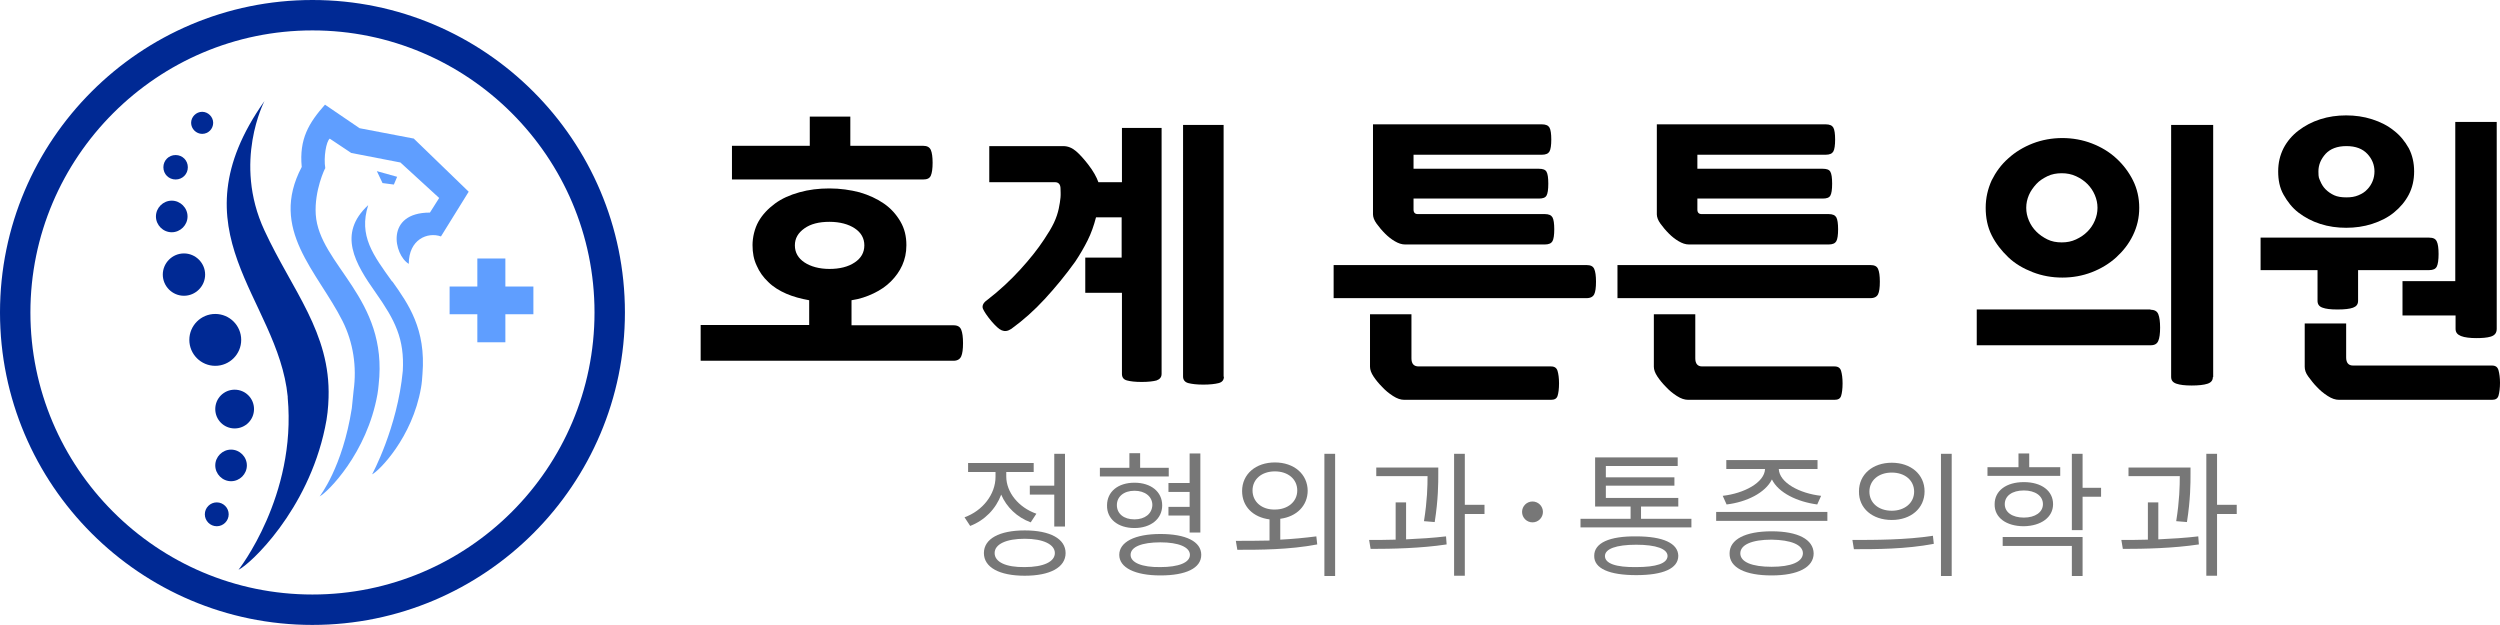 <?xml version="1.0" encoding="UTF-8"?>
<svg id="Layer_2" xmlns="http://www.w3.org/2000/svg" version="1.1" viewBox="0 0 838.5 209.6">
  <!-- Generator: Adobe Illustrator 29.0.0, SVG Export Plug-In . SVG Version: 2.1.0 Build 186)  -->
  <defs>
    <style>
      .st0 {
        fill: #777;
      }

      .st1 {
        fill: #002994;
      }

      .st2 {
        fill: #5f9eff;
      }
    </style>
  </defs>
  <g>
    <path d="M304,82.3c0,2.5-.5,4.7-1.4,6.7-.9,2-2.2,3.8-3.8,5.4-1.6,1.6-3.5,2.9-5.8,4s-4.7,1.9-7.4,2.3v8.4h34.2c1.4,0,2.2.5,2.6,1.5s.6,2.5.6,4.5-.2,3.5-.6,4.4-1.2,1.5-2.6,1.5h-84.8v-12h36.4v-8.3c-2.8-.5-5.4-1.2-7.7-2.2s-4.4-2.3-6-3.9c-1.7-1.6-3-3.4-3.9-5.5-1-2.1-1.4-4.3-1.4-6.9s.7-5.6,2-7.9,3.2-4.3,5.5-6,5-2.9,8.2-3.8,6.5-1.3,10.1-1.3,7,.5,10.1,1.3c3.1.9,5.9,2.2,8.2,3.8s4.1,3.6,5.5,6,2,5,2,7.9h0ZM245.5,60.3v-11.4h26.1v-9.8h13.6v9.8h24.4c1.4,0,2.2.5,2.6,1.4.4.9.6,2.4.6,4.3s-.2,3.4-.6,4.3c-.4.9-1.2,1.3-2.6,1.3,0,0-64.1,0-64.1,0ZM289.9,82.3c0-2.4-1.1-4.3-3.2-5.7-2.1-1.4-5-2.2-8.5-2.2s-6.3.7-8.4,2.2-3.2,3.3-3.2,5.7,1.1,4.3,3.2,5.7c2.1,1.4,5,2.2,8.4,2.2s6.3-.7,8.5-2.2c2.1-1.4,3.2-3.3,3.2-5.7Z"/>
    <path d="M364,98.2v-11.8h12.2v-13.5h-8.6c-.7,2.7-1.6,5.3-2.8,7.7-1.2,2.4-2.6,4.8-4.2,7.2-3.3,4.6-6.7,8.7-10.2,12.5-3.5,3.8-7.2,7.1-11.2,10-1.2.8-2.2.9-3.2.5-1-.4-2.1-1.5-3.5-3.1-1.5-1.8-2.4-3.2-2.8-4.1s0-2,1.3-2.9c4.3-3.3,8-6.8,11.2-10.3,3.2-3.5,5.9-6.9,8-10.1,1.4-2.1,2.5-3.9,3.3-5.6.8-1.7,1.3-3.3,1.6-4.7.3-1.4.5-2.7.6-3.8s0-2.1,0-2.9c0-1.4-.6-2.2-1.9-2.2h-22v-12.1h24.8c1.6,0,3,.6,4.3,1.7s2.7,2.7,4.1,4.5c1.7,2.2,2.8,4.2,3.4,5.9h7.9v-18.2h13.3v82.5c0,1.1-.6,1.8-1.7,2.2-1.1.3-2.8.5-5,.5s-3.8-.2-4.9-.5c-1.2-.3-1.7-1.1-1.7-2.2v-27.2h-12.2,0ZM410.5,126.3c0,1.2-.6,1.9-1.8,2.2s-2.9.5-5.1.5-3.8-.2-5-.5c-1.2-.3-1.8-1.1-1.8-2.2V41.9h13.6v84.5h0Z"/>
    <path d="M447.3,100.1v-11.2h84.8c1.4,0,2.2.4,2.6,1.3s.6,2.3.6,4.3-.2,3.4-.6,4.2-1.2,1.3-2.6,1.3h-84.8,0ZM471,134.1c-1.2,0-2.4-.4-3.8-1.3s-2.6-1.9-3.7-3.1c-1-1-2-2.2-2.8-3.4-.8-1.2-1.2-2.3-1.2-3.3v-17.6h13.9v14.8c0,1.8.8,2.7,2.4,2.7h44.4c1.2,0,1.9.5,2.2,1.5s.5,2.4.5,4.2-.2,3.3-.5,4.2-1,1.3-2.2,1.3h-49.2ZM474.1,52v4.6h42c1.4,0,2.2.3,2.6,1,.4.7.6,2,.6,4s-.2,3.3-.6,4c-.4.7-1.2,1-2.6,1h-42v3.7c0,1,.5,1.5,1.4,1.5h42.6c1.4,0,2.2.4,2.6,1.1s.6,2.1.6,4-.2,3.3-.6,4c-.4.7-1.2,1.1-2.6,1.1h-46.8c-1.2,0-2.3-.4-3.5-1.1-1.2-.7-2.3-1.6-3.2-2.5-1.2-1.2-2.1-2.3-2.9-3.4s-1.2-2.2-1.2-3.1v-30.2h56.6c1.4,0,2.2.4,2.6,1.1.4.7.6,2.1.6,4s-.2,3.3-.6,4c-.4.7-1.2,1.1-2.6,1.1h-43,0Z"/>
    <path d="M542.5,100.1v-11.2h84.8c1.4,0,2.2.4,2.6,1.3s.6,2.3.6,4.3-.2,3.4-.6,4.2-1.2,1.3-2.6,1.3c0,0-84.8,0-84.8,0ZM566.2,134.1c-1.2,0-2.4-.4-3.8-1.3s-2.6-1.9-3.7-3.1c-1-1-2-2.2-2.8-3.4-.8-1.2-1.2-2.3-1.2-3.3v-17.6h13.9v14.8c0,1.8.8,2.7,2.3,2.7h44.4c1.2,0,1.9.5,2.2,1.5s.5,2.4.5,4.2-.2,3.3-.5,4.2-1,1.3-2.2,1.3h-49.2ZM569.3,52v4.6h42c1.4,0,2.2.3,2.6,1,.4.7.6,2,.6,4s-.2,3.3-.6,4c-.4.7-1.2,1-2.6,1h-42v3.7c0,1,.5,1.5,1.4,1.5h42.6c1.4,0,2.2.4,2.6,1.1s.6,2.1.6,4-.2,3.3-.6,4c-.4.7-1.2,1.1-2.6,1.1h-46.8c-1.2,0-2.3-.4-3.5-1.1-1.2-.7-2.3-1.6-3.2-2.5-1.2-1.2-2.1-2.3-2.9-3.4s-1.2-2.2-1.2-3.1v-30.2h56.6c1.4,0,2.2.4,2.6,1.1.4.7.6,2.1.6,4s-.2,3.3-.6,4c-.4.7-1.2,1.1-2.6,1.1h-43,0Z"/>
    <path d="M721.3,103.9c1.4,0,2.2.5,2.6,1.5.4,1,.6,2.5.6,4.5s-.2,3.5-.6,4.4c-.4,1-1.2,1.5-2.6,1.5h-58.3v-12h58.3ZM717.5,69.7c0,3.3-.7,6.3-2.1,9.2s-3.3,5.3-5.6,7.4-5.1,3.8-8.2,5-6.4,1.8-9.9,1.8-6.8-.6-9.9-1.8-5.9-2.8-8.2-5-4.2-4.6-5.6-7.4-2-5.9-2-9.2.7-6.3,2-9.2c1.4-2.8,3.2-5.3,5.6-7.4,2.3-2.1,5.1-3.8,8.2-5s6.5-1.8,9.9-1.8,6.8.6,9.9,1.8c3.1,1.2,5.8,2.8,8.2,5,2.3,2.1,4.2,4.6,5.6,7.4,1.4,2.8,2.1,5.9,2.1,9.2ZM703.5,69.7c0-1.5-.3-2.9-.9-4.3s-1.4-2.6-2.5-3.7c-1.1-1.1-2.3-1.9-3.8-2.6s-3.1-1-4.8-1-3.4.3-4.8,1-2.7,1.5-3.7,2.6-1.9,2.3-2.5,3.7c-.6,1.4-.9,2.8-.9,4.3s.3,2.9.9,4.3,1.4,2.6,2.5,3.7c1.1,1.1,2.3,1.9,3.7,2.6,1.4.7,3,1,4.8,1s3.3-.3,4.8-1c1.5-.7,2.7-1.5,3.8-2.6s1.9-2.3,2.5-3.7c.6-1.4.9-2.8.9-4.3ZM742.2,126.4c0,1.2-.6,1.9-1.8,2.3-1.2.4-3,.6-5.3.6s-3.9-.2-5.1-.6-1.8-1.1-1.8-2.3V41.9h14.1v84.6h0Z"/>
    <path d="M758.2,90.6v-10.9h56.5c1.4,0,2.2.4,2.6,1.3.4.8.6,2.3.6,4.2s-.2,3.4-.6,4.2-1.2,1.2-2.6,1.2h-23.8v10.3c0,1.2-.6,1.9-1.7,2.3s-2.8.6-5.2.6-3.9-.2-5-.6c-1.2-.4-1.7-1.2-1.7-2.3v-10.3h-19,0ZM809.7,57.5c0,2.9-.6,5.5-1.8,7.8-1.2,2.3-2.9,4.3-5,6-2.1,1.7-4.5,2.9-7.3,3.8-2.8.9-5.7,1.3-8.7,1.3s-5.9-.4-8.7-1.3c-2.8-.9-5.2-2.2-7.3-3.8s-3.7-3.7-5-6-1.8-4.9-1.8-7.8.6-5.4,1.8-7.8c1.2-2.3,2.9-4.3,5-5.9,2.1-1.6,4.5-2.9,7.3-3.8,2.8-.9,5.7-1.3,8.7-1.3s5.9.4,8.7,1.3c2.8.9,5.2,2.1,7.3,3.8,2.1,1.6,3.7,3.6,5,5.9,1.2,2.3,1.8,4.9,1.8,7.8ZM784.5,134.1c-1.2,0-2.4-.4-3.8-1.3s-2.6-1.9-3.7-3.1c-1-1-1.9-2.2-2.8-3.4s-1.2-2.3-1.2-3.3v-14.5h13.9v11.4c0,1.8.8,2.7,2.3,2.7h46.6c1.2,0,1.9.5,2.2,1.6s.5,2.5.5,4.2-.2,3.3-.5,4.3-1,1.4-2.2,1.4h-51.4ZM796.4,57.5c0-2.2-.8-4.2-2.4-5.9s-3.9-2.6-7-2.6-5.4.9-7,2.6c-1.6,1.8-2.4,3.7-2.4,5.9s.2,2.2.6,3.2,1,2,1.8,2.8c.8.8,1.8,1.5,2.9,2s2.5.7,4.1.7,2.8-.2,4-.7,2.2-1.1,3-2c.8-.8,1.4-1.8,1.8-2.8s.6-2.1.6-3.2h0ZM805.7,94.3h17.8v-53.4h13.9v69.4c0,1.4-.7,2.2-2,2.6s-3,.5-4.9.5-3.9-.2-5.1-.7-1.8-1.2-1.8-2.4v-4.5h-17.8v-11.5Z"/>
  </g>
  <path class="st2" d="M138.9,46.5l-18.3-3.5-11.6-7.9c-5.4,6.1-8.7,11.5-7.8,20.9-11.1,21,5.3,35,13.7,51.7,3.6,7.2,4.8,15.3,3.7,23.3l-.6,5.9c-3.1,19.9-10.8,29.6-10.8,29.6,2.7-1.4,15.9-14.5,19.4-34.3.2-1.1.3-2.2.4-3.2,3.3-29.1-20-40.1-21.1-57.1-.5-8,3.1-15.5,3.2-15.5-.6-3.6.3-9,1.5-9.9l7.2,4.8,16.5,3.2,13,11.9-3.1,4.9c-15.1,0-12.1,14.2-7.1,17.2,0-8.2,6.3-10.8,10.8-9.2l9.3-15-18.4-17.8h0Z"/>
  <path class="st2" d="M131.5,94.4c-6.3-8.8-11.3-15.3-8-25.6-10.4,9.6-4.4,19.6,2.6,29.5,6.4,9.1,9.6,15.4,9,26.1-1.8,19.1-10.3,34.7-10.3,34.7,2.3-1.1,13.5-12.3,16.4-29,.3-1.6.4-3.2.5-4.7,1.2-15-4.7-23.4-10.1-31h0Z"/>
  <path class="st1" d="M110.2,133.4c.7-21.8-12.2-36-21.5-56.1-10.7-23,0-43.4,0-43.4-31.1,44,4.5,65.9,7.8,99.1,0,.1,0,.3,0,.4,3,33-16.5,57.7-16.5,57.7,3.9-1.8,23.2-19.8,29-47.6.8-3.6,1.1-6.9,1.2-10.1h0Z"/>
  <path class="st1" d="M67.8,44.9c2.1,0,3.7-1.7,3.7-3.7s-1.7-3.7-3.7-3.7-3.7,1.7-3.7,3.7,1.7,3.7,3.7,3.7Z"/>
  <path class="st1" d="M58.9,60.2c2.3,0,4.1-1.8,4.1-4.1s-1.8-4.1-4.1-4.1-4.1,1.8-4.1,4.1,1.8,4.1,4.1,4.1Z"/>
  <path class="st1" d="M62.9,72.6c0-2.9-2.4-5.3-5.3-5.3s-5.3,2.4-5.3,5.3,2.4,5.3,5.3,5.3,5.3-2.4,5.3-5.3Z"/>
  <path class="st1" d="M68.8,92.1c0-3.9-3.2-7.1-7.1-7.1s-7.1,3.2-7.1,7.1,3.2,7.1,7.1,7.1,7.1-3.2,7.1-7.1Z"/>
  <path class="st1" d="M72.2,105.3c-4.8,0-8.7,3.9-8.7,8.7s3.9,8.7,8.7,8.7,8.7-3.9,8.7-8.7-3.9-8.7-8.7-8.7Z"/>
  <path class="st1" d="M72.7,168.5c-2.2,0-4,1.8-4,4s1.8,4,4,4,4-1.8,4-4-1.8-4-4-4Z"/>
  <path class="st1" d="M82.8,156.1c0-2.9-2.4-5.3-5.3-5.3s-5.3,2.4-5.3,5.3,2.4,5.3,5.3,5.3,5.3-2.4,5.3-5.3Z"/>
  <path class="st1" d="M72.2,137.2c0,3.6,2.9,6.5,6.5,6.5s6.5-2.9,6.5-6.5-2.9-6.5-6.5-6.5-6.5,2.9-6.5,6.5Z"/>
  <polygon class="st2" points="178.9 96.1 169.5 96.1 169.5 86.7 160.1 86.7 160.1 96.1 150.8 96.1 150.8 105.4 160.1 105.4 160.1 114.8 169.5 114.8 169.5 105.4 178.9 105.4 178.9 96.1"/>
  <path class="st1" d="M104.8,209.6C47,209.6,0,162.6,0,104.8S47,0,104.8,0s104.8,47,104.8,104.8-47,104.8-104.8,104.8ZM104.8,10.2C52.7,10.2,10.2,52.7,10.2,104.8s42.4,94.6,94.6,94.6,94.6-42.4,94.6-94.6S156.9,10.2,104.8,10.2Z"/>
  <polygon class="st2" points="126.4 57.4 133.2 59.3 132.1 61.9 128.3 61.4 126.4 57.4"/>
  <g>
    <path class="st0" d="M333.9,159.8v-1.5h-9.2v-3h22v3h-9.2v1.5c0,5.3,4.1,10.4,10.1,12.5l-1.9,2.9c-4.6-1.7-8.1-5.1-9.9-9.3-1.8,4.8-5.5,8.6-10.4,10.5l-1.9-2.9c6.1-2.2,10.4-7.7,10.4-13.6h0ZM343.7,177.9c8.5,0,13.7,2.8,13.7,7.6s-5.2,7.6-13.7,7.6c-8.5,0-13.7-2.8-13.7-7.6,0-4.8,5.2-7.6,13.7-7.6ZM343.7,190.2c6.3,0,10.1-1.8,10.1-4.7s-3.9-4.8-10.1-4.8-10.1,1.8-10.1,4.8c0,3,3.8,4.8,10.1,4.7ZM357.2,176.6h-3.6v-10.7h-8.2v-3h8.2v-10.7h3.6v24.4h0Z"/>
    <path class="st0" d="M392,159.8h-23.1v-2.9h9.9v-4.9h3.6v4.9h9.6v2.9ZM380.5,161.9c5.5,0,9.3,3,9.3,7.6,0,4.6-3.9,7.6-9.3,7.6-5.5,0-9.3-3-9.2-7.6,0-4.6,3.7-7.6,9.2-7.6ZM380.5,174.2c3.5,0,5.9-1.9,6-4.8,0-2.9-2.5-4.8-6-4.8-3.6,0-5.9,2-5.9,4.8,0,2.9,2.3,4.8,5.9,4.8ZM389.2,179.1c8.5,0,13.7,2.5,13.7,7s-5.2,6.9-13.7,6.9-13.8-2.6-13.8-6.9,5.2-7,13.8-7ZM389.2,190.2c6.1,0,9.9-1.5,9.9-4.1s-3.8-4.2-9.9-4.2c-6.2,0-10,1.5-10,4.2,0,2.6,3.8,4.2,10,4.1ZM391.9,170h7.1v-5h-7.1v-3h7.1v-9.9h3.6v26.5h-3.6v-5.7h-7.1v-3h0Z"/>
    <path class="st0" d="M438.6,164.5c0,5.2-3.8,8.8-9.2,9.5v7c4-.2,8.2-.6,12.1-1.1l.3,2.7c-9.4,1.8-19.4,1.8-26.8,1.8l-.5-3c3.3,0,7.2,0,11.3-.1v-7.1c-5.5-.7-9.2-4.3-9.2-9.5,0-5.7,4.6-9.6,11-9.6,6.4,0,11,3.9,11,9.6h0ZM427.6,170.9c4.3,0,7.5-2.6,7.5-6.4,0-3.8-3.1-6.4-7.5-6.4s-7.5,2.6-7.5,6.4c0,3.8,3.1,6.5,7.5,6.4ZM444.2,152.2h3.6v41h-3.6v-41Z"/>
    <path class="st0" d="M468.1,181v-12.5h3.5v12.4c4.5-.2,9.2-.5,13.4-1l.2,2.7c-8.6,1.3-18.2,1.5-25.5,1.5l-.5-3c2.7,0,5.7,0,8.8-.1h0ZM482.4,158.9c0,3.2,0,8.6-1.2,16.2l-3.6-.3c1.1-6.9,1.2-11.8,1.2-15.1h-17.2v-2.9h20.8v2.1h0ZM487.7,152.2h3.6v17.1h6.6v3.1h-6.6v20.7h-3.6v-40.9Z"/>
    <g>
      <path class="st0" d="M567.4,176.9h-37.3v-2.9h16.8v-4.1h-11.9v-16.5h27.7v2.9h-24.1v3.8h23v2.8h-23v4.1h24.3v2.9h-12.5v4.1h16.9v2.9h0ZM548.8,179.9c9,0,14,2.3,14.1,6.5,0,4.3-5.1,6.5-14.1,6.5s-14.2-2.2-14.1-6.5c0-4.3,5.1-6.6,14.1-6.5ZM548.8,190.2c6.7,0,10.4-1.2,10.5-3.7,0-2.4-3.8-3.8-10.5-3.8-6.8,0-10.5,1.4-10.5,3.8,0,2.5,3.7,3.8,10.5,3.7Z"/>
      <path class="st0" d="M612.9,174.7h-37.3v-3h37.3v3ZM591.9,157.3h-12.9v-3h30.6v3h-13c.2,4.6,7,8.2,14.2,9l-1.3,2.9c-6.7-.9-13-3.9-15.2-8.4-2.2,4.5-8.5,7.6-15.2,8.4l-1.3-2.9c7.1-.8,14-4.4,14.2-9h0ZM594.2,178.2c8.8,0,14,2.7,14.1,7.4,0,4.7-5.3,7.4-14.1,7.4s-14.2-2.6-14.1-7.4c0-4.7,5.3-7.4,14.1-7.4ZM594.2,190.1c6.5,0,10.4-1.6,10.5-4.5,0-2.9-4-4.5-10.5-4.6-6.6,0-10.5,1.7-10.5,4.6,0,2.9,3.9,4.5,10.5,4.5Z"/>
      <path class="st0" d="M648.3,179.7l.3,2.7c-9.4,1.8-19.4,1.8-26.8,1.8l-.5-3.1c7.5,0,18,0,27-1.4h0ZM645.5,164.8c0,5.7-4.6,9.6-11,9.6-6.5,0-11.1-3.9-11-9.6,0-5.7,4.6-9.6,11-9.6,6.4,0,11,3.9,11,9.6ZM634.5,171.3c4.3,0,7.5-2.6,7.5-6.4,0-3.8-3.1-6.4-7.5-6.4s-7.5,2.6-7.5,6.4c0,3.8,3.1,6.4,7.5,6.4ZM651,152.2h3.6v41h-3.6v-41Z"/>
      <path class="st0" d="M691,159.6h-24.4v-2.9h10.4v-4.6h3.6v4.6h10.4v2.9h0ZM678.8,161.7c5.9,0,9.8,2.9,9.8,7.4,0,4.4-4,7.3-9.8,7.4-5.9,0-9.9-2.9-9.8-7.4,0-4.5,3.9-7.4,9.8-7.4ZM671.7,180.1h26.8v13.1h-3.6v-10.1h-23.2v-2.9h0ZM678.8,173.6c3.8,0,6.4-1.8,6.4-4.5,0-2.8-2.6-4.6-6.4-4.6-3.9,0-6.4,1.8-6.4,4.6,0,2.7,2.5,4.5,6.4,4.5ZM694.9,152.2h3.6v11.4h6.2v3h-6.2v11.2h-3.6v-25.6h0Z"/>
      <path class="st0" d="M720.4,181v-12.5h3.5v12.4c4.5-.2,9.2-.5,13.4-1l.2,2.7c-8.6,1.3-18.2,1.5-25.5,1.5l-.5-3c2.7,0,5.7,0,8.8-.1h0ZM734.7,158.9c0,3.2,0,8.6-1.2,16.2l-3.6-.3c1.1-6.9,1.2-11.8,1.2-15.1h-17.2v-2.9h20.8v2.1h0ZM740,152.2h3.6v17.1h6.6v3.1h-6.6v20.7h-3.6v-40.9Z"/>
    </g>
    <circle class="st0" cx="514" cy="171.7" r="3.5"/>
  </g>
</svg>